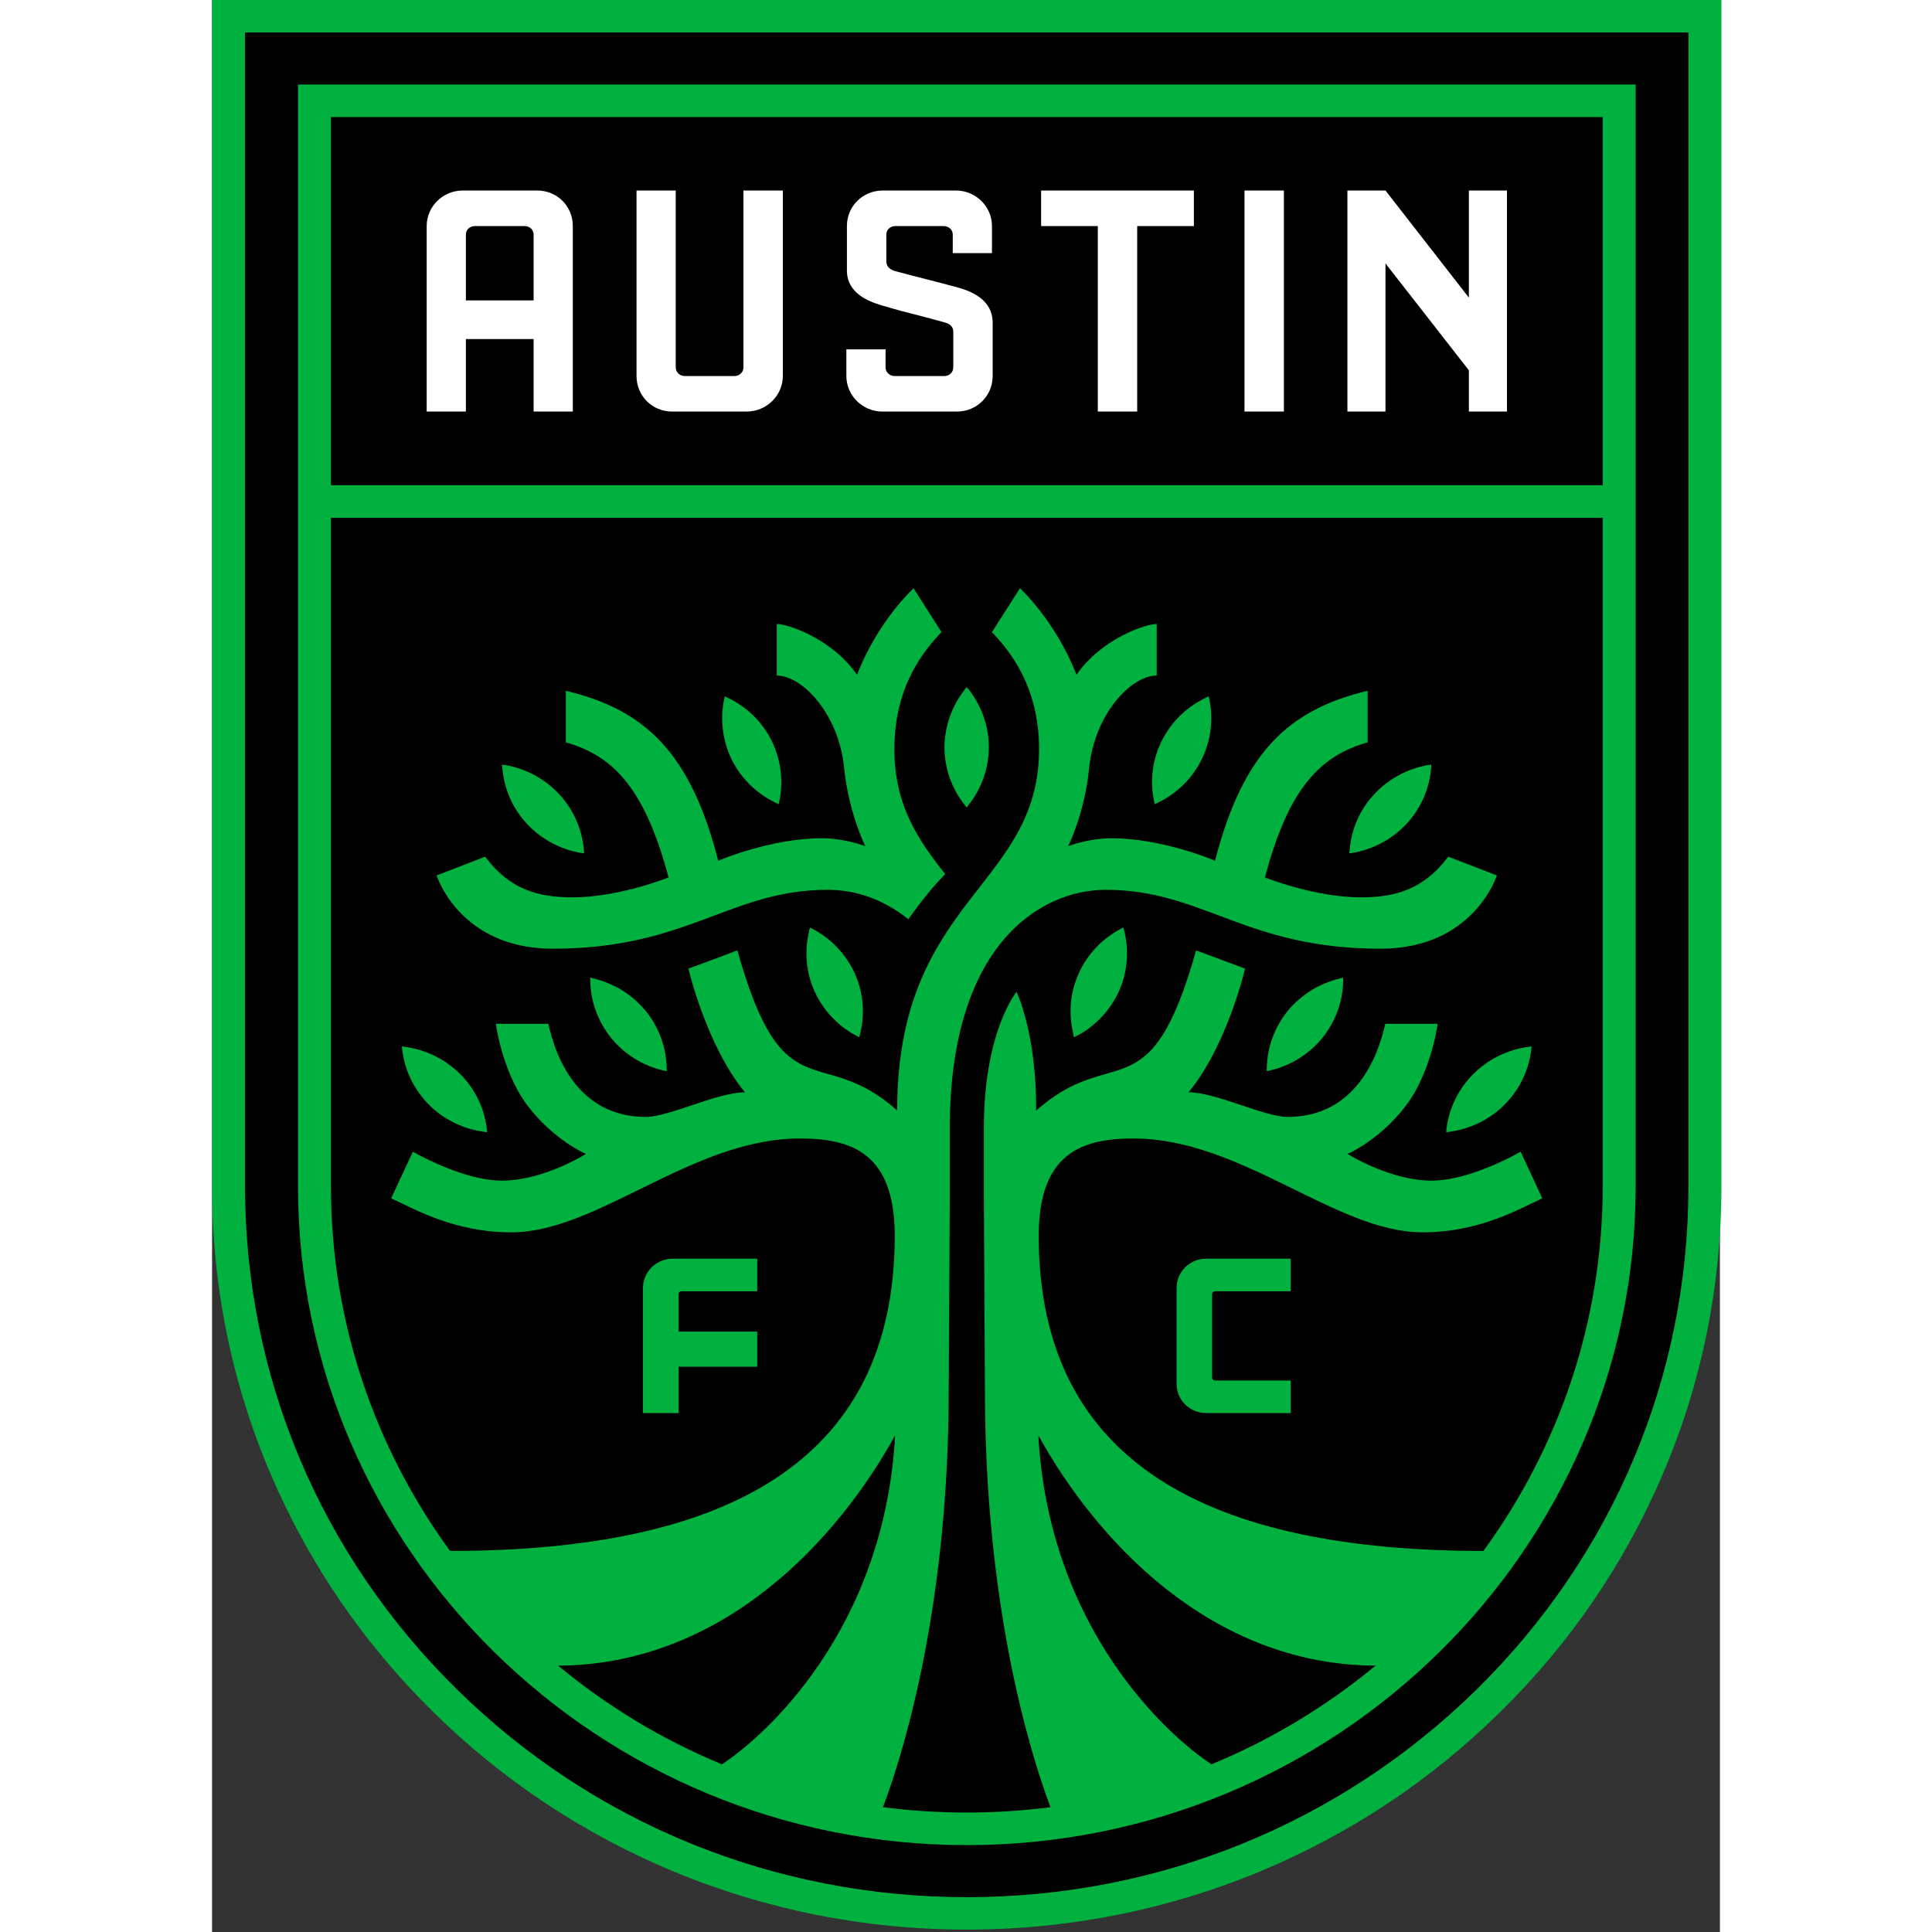 <?xml version="1.0" encoding="UTF-8"?>
<svg xmlns="http://www.w3.org/2000/svg" xmlns:xlink="http://www.w3.org/1999/xlink" width="32px" height="32px" viewBox="0 0 32 41" version="1.1">
<rect x="0" y="0" width="32" height="41" fill="#333333" stroke="none"/>
<g id="surface1">
<path style=" stroke:none;fill-rule:evenodd;fill:rgb(0%,0%,0%);fill-opacity:1;" d="M 29.859 0.688 L 0.699 0.688 L 0.699 25.176 C 0.699 29.207 2.293 32.992 5.188 35.844 C 8.078 38.691 11.926 40.262 16.016 40.262 C 20.109 40.262 23.953 38.691 26.848 35.844 C 29.738 32.992 31.332 29.207 31.332 25.176 L 31.332 0.688 Z M 29.859 0.688 "/>
<path style=" stroke:none;fill-rule:evenodd;fill:rgb(100%,100%,100%);fill-opacity:1;" d="M 26.672 4.043 L 26.672 6.316 L 24.902 4.043 L 24.094 4.043 L 24.094 8.734 L 24.902 8.734 L 24.902 5.59 L 26.672 7.859 L 26.672 8.734 L 27.48 8.734 L 27.48 4.043 Z M 15.84 6.105 C 15.57 6.031 15.332 5.969 15.098 5.91 C 14.895 5.859 14.699 5.809 14.5 5.754 C 14.406 5.73 14.309 5.664 14.309 5.551 L 14.309 4.977 C 14.309 4.875 14.395 4.797 14.5 4.797 L 15.523 4.797 C 15.633 4.797 15.719 4.875 15.719 4.977 L 15.719 5.371 L 16.551 5.371 L 16.551 4.797 C 16.551 4.383 16.207 4.043 15.785 4.043 L 14.234 4.043 C 13.809 4.043 13.473 4.375 13.473 4.797 L 13.473 5.742 C 13.473 6.207 13.902 6.391 14.223 6.484 C 14.527 6.574 14.75 6.633 14.984 6.691 C 15.152 6.734 15.324 6.781 15.539 6.84 C 15.707 6.879 15.73 6.98 15.73 7.035 L 15.73 7.797 C 15.73 7.902 15.648 7.98 15.539 7.98 L 14.488 7.98 C 14.379 7.98 14.293 7.902 14.293 7.797 L 14.293 7.414 L 13.461 7.414 L 13.461 7.977 C 13.461 8.395 13.805 8.734 14.227 8.734 L 15.805 8.734 C 16.23 8.734 16.566 8.402 16.566 7.977 L 16.566 6.848 C 16.566 6.488 16.32 6.238 15.84 6.105 Z M 21.91 8.734 L 22.746 8.734 L 22.746 4.043 L 21.91 4.043 Z M 17.594 4.797 L 18.797 4.797 L 18.797 8.734 L 19.633 8.734 L 19.633 4.797 L 20.836 4.797 L 20.836 4.043 L 17.594 4.043 Z M 6.824 4.977 C 6.824 4.875 6.738 4.797 6.633 4.797 L 5.578 4.797 C 5.473 4.797 5.387 4.875 5.387 4.977 L 5.387 6.375 L 6.824 6.375 Z M 7.656 4.797 L 7.656 8.734 L 6.824 8.734 L 6.824 7.195 L 5.387 7.195 L 5.387 8.734 L 4.555 8.734 L 4.555 4.797 C 4.555 4.383 4.898 4.043 5.32 4.043 L 6.898 4.043 C 7.324 4.043 7.656 4.375 7.656 4.797 Z M 11.277 4.043 L 12.113 4.043 L 12.113 7.977 C 12.113 8.395 11.766 8.734 11.344 8.734 L 9.766 8.734 C 9.34 8.734 9.008 8.402 9.008 7.977 L 9.008 4.043 L 9.84 4.043 L 9.84 7.797 C 9.84 7.902 9.926 7.98 10.035 7.98 L 11.086 7.98 C 11.191 7.98 11.277 7.902 11.277 7.797 Z M 11.277 4.043 "/>
<path style=" stroke:none;fill-rule:evenodd;fill:rgb(0%,69.412%,25.098%);fill-opacity:1;" d="M 31.332 0.688 L 0.699 0.688 L 0.699 25.176 C 0.699 29.207 2.293 32.992 5.188 35.844 C 8.078 38.691 11.926 40.262 16.016 40.262 C 20.109 40.262 23.953 38.691 26.848 35.844 C 29.738 32.992 31.332 29.207 31.332 25.176 Z M 32.031 0 L 32.031 25.176 C 32.031 27.305 31.609 29.371 30.773 31.316 C 29.965 33.195 28.812 34.883 27.34 36.328 C 25.871 37.777 24.16 38.914 22.25 39.711 C 20.273 40.531 18.176 40.949 16.016 40.949 C 13.855 40.949 11.758 40.531 9.781 39.711 C 7.875 38.914 6.16 37.777 4.691 36.328 C 3.223 34.883 2.066 33.195 1.258 31.316 C 0.422 29.371 0 27.305 0 25.176 L 0 0 Z M 2.523 25.176 C 2.523 28.062 3.461 30.734 5.051 32.914 C 10.855 32.91 14.488 31.066 14.488 26.223 C 14.488 24.469 13.57 24.16 12.477 24.16 C 10.188 24.16 8.184 26.152 6.352 26.152 C 5.129 26.152 4.281 25.648 3.801 25.43 L 4.262 24.441 C 4.262 24.441 5.316 25.055 6.152 25.055 C 7.039 25.055 7.934 24.488 7.934 24.488 C 7.934 24.488 7.246 24.195 6.688 23.453 C 6.348 23.004 6.109 22.309 6.023 21.727 L 7.137 21.727 C 7.285 22.41 7.758 23.703 9.207 23.703 C 9.695 23.703 10.73 23.18 11.309 23.18 C 10.492 22.191 10.109 20.555 10.109 20.555 C 10.109 20.555 10.59 20.383 11.148 20.168 C 12.129 23.672 12.902 22.105 14.539 23.566 C 14.539 19.062 17.551 18.832 17.551 15.895 C 17.551 14.535 16.895 13.781 16.551 13.414 L 17.145 12.484 C 17.145 12.484 17.902 13.176 18.344 14.32 C 18.875 13.555 19.809 13.242 20.047 13.242 L 20.047 14.336 C 19.508 14.336 18.73 15.145 18.613 16.297 C 18.52 17.258 18.168 17.957 18.168 17.957 C 18.168 17.957 18.602 17.789 19.086 17.789 C 20.18 17.789 21.285 18.266 21.285 18.266 C 21.879 15.965 22.848 15.059 24.523 14.66 L 24.523 15.754 C 23.566 16.027 22.859 16.66 22.344 18.621 C 22.344 18.621 23.395 19.043 24.379 19.043 C 25.074 19.043 25.699 18.898 26.234 18.18 L 27.266 18.578 C 27.266 18.578 26.777 20.133 24.797 20.133 C 21.922 20.133 21.035 18.883 18.961 18.883 C 17.605 18.883 15.656 20.016 15.656 23.941 L 15.656 25.387 C 15.656 25.387 15.633 29.379 15.633 29.508 C 15.633 33.941 14.73 37.047 14.238 38.352 C 14.82 38.426 15.414 38.465 16.016 38.465 C 16.617 38.465 17.211 38.426 17.793 38.352 C 17.301 37.047 16.402 33.941 16.402 29.508 C 16.402 29.379 16.379 25.387 16.379 25.387 C 16.379 24.773 16.379 24.367 16.379 23.941 C 16.379 21.883 17.074 21.047 17.074 21.047 C 17.504 22.066 17.488 23.359 17.488 23.57 C 19.129 22.105 19.898 23.676 20.883 20.168 C 21.152 20.27 21.922 20.555 21.922 20.555 C 21.922 20.555 21.543 22.191 20.723 23.18 C 21.301 23.18 22.336 23.703 22.824 23.703 C 24.273 23.703 24.746 22.41 24.898 21.727 L 26.008 21.727 C 25.922 22.309 25.684 23.004 25.344 23.453 C 24.785 24.195 24.098 24.488 24.098 24.488 C 24.098 24.488 24.992 25.055 25.883 25.055 C 26.719 25.055 27.77 24.441 27.77 24.441 L 28.23 25.43 C 27.75 25.648 26.906 26.152 25.684 26.152 C 23.852 26.152 21.844 24.16 19.555 24.16 C 18.465 24.16 17.543 24.469 17.543 26.223 C 17.543 31.066 21.18 32.91 26.98 32.914 C 28.57 30.734 29.512 28.062 29.512 25.176 L 29.512 10.988 L 2.523 10.988 Z M 2.523 10.297 L 29.512 10.297 L 29.512 2.484 L 2.523 2.484 Z M 24.691 35.348 C 21.156 35.328 18.742 32.641 17.535 30.461 C 17.762 34.578 20.297 36.848 21.211 37.441 C 22.48 36.918 23.652 36.207 24.691 35.348 Z M 14.496 30.461 C 13.293 32.641 10.875 35.328 7.344 35.348 C 8.383 36.207 9.551 36.918 10.82 37.441 C 11.734 36.848 14.27 34.578 14.496 30.461 Z M 1.824 1.793 L 30.211 1.793 L 30.211 25.176 C 30.211 32.883 23.844 39.156 16.016 39.156 C 8.191 39.156 1.824 32.883 1.824 25.176 Z M 7.234 20.133 C 10.105 20.133 10.992 18.883 13.07 18.883 C 13.703 18.883 14.285 19.113 14.777 19.508 C 14.863 19.383 15.211 18.898 15.559 18.551 C 14.973 17.809 14.48 17.082 14.48 15.895 C 14.48 14.535 15.133 13.781 15.48 13.414 L 14.887 12.484 C 14.887 12.484 14.129 13.176 13.688 14.32 C 13.156 13.555 12.223 13.242 11.984 13.242 L 11.984 14.336 C 12.523 14.336 13.301 15.145 13.414 16.297 C 13.512 17.258 13.863 17.957 13.863 17.957 C 13.863 17.957 13.43 17.789 12.941 17.789 C 11.852 17.789 10.742 18.266 10.742 18.266 C 10.152 15.965 9.184 15.059 7.508 14.66 L 7.508 15.754 C 8.465 16.027 9.168 16.66 9.688 18.621 C 9.688 18.621 8.637 19.043 7.652 19.043 C 6.957 19.043 6.328 18.898 5.797 18.18 L 4.766 18.578 C 4.766 18.578 5.25 20.133 7.234 20.133 Z M 11.969 17.039 L 12.023 17.066 L 12.039 17.004 C 12.129 16.57 12.07 16.113 11.875 15.719 C 11.676 15.32 11.344 14.996 10.938 14.805 L 10.883 14.777 L 10.867 14.84 C 10.777 15.273 10.836 15.73 11.031 16.125 C 11.23 16.523 11.562 16.848 11.969 17.039 Z M 6.68 17.48 C 6.98 17.805 7.391 18.027 7.836 18.102 L 7.895 18.109 L 7.891 18.051 C 7.859 17.609 7.672 17.184 7.371 16.859 C 7.07 16.531 6.66 16.309 6.215 16.234 L 6.152 16.227 L 6.16 16.285 C 6.191 16.727 6.375 17.152 6.68 17.48 Z M 12.742 19.711 L 12.688 19.684 L 12.672 19.742 C 12.668 19.762 12.664 19.785 12.66 19.809 C 12.57 20.219 12.613 20.652 12.785 21.035 C 12.926 21.352 13.156 21.629 13.438 21.836 C 13.516 21.891 13.598 21.941 13.68 21.984 L 13.734 22.012 L 13.75 21.953 C 13.754 21.938 13.758 21.922 13.762 21.902 C 13.855 21.488 13.816 21.051 13.641 20.66 C 13.457 20.258 13.141 19.918 12.742 19.711 Z M 9.203 21.453 C 9.086 21.312 8.953 21.191 8.809 21.086 C 8.715 21.02 8.617 20.961 8.512 20.914 C 8.379 20.848 8.234 20.797 8.086 20.762 L 8.023 20.746 L 8.027 20.809 C 8.031 21.25 8.191 21.684 8.473 22.031 C 8.754 22.375 9.148 22.621 9.586 22.719 L 9.648 22.734 L 9.648 22.672 C 9.641 22.23 9.484 21.797 9.203 21.453 Z M 4.602 23.441 C 4.914 23.758 5.332 23.961 5.781 24.02 L 5.84 24.027 L 5.832 23.969 C 5.785 23.527 5.582 23.109 5.27 22.797 C 4.953 22.48 4.535 22.273 4.09 22.215 L 4.027 22.207 L 4.035 22.27 C 4.086 22.711 4.285 23.125 4.602 23.441 Z M 16.012 17.133 L 16.016 17.129 L 16.02 17.133 L 16.055 17.082 C 16.332 16.734 16.484 16.301 16.484 15.855 C 16.484 15.414 16.332 14.98 16.055 14.629 L 16.016 14.582 L 15.977 14.629 C 15.699 14.98 15.547 15.414 15.543 15.855 C 15.543 16.301 15.695 16.734 15.973 17.082 Z M 19.992 17.004 L 20.004 17.066 L 20.062 17.039 C 20.465 16.848 20.801 16.523 20.996 16.125 C 21.195 15.73 21.254 15.273 21.164 14.84 L 21.148 14.777 L 21.094 14.805 C 20.688 14.996 20.355 15.32 20.156 15.719 C 19.957 16.113 19.898 16.57 19.992 17.004 Z M 24.133 18.109 L 24.195 18.102 C 24.641 18.027 25.051 17.805 25.352 17.48 C 25.656 17.152 25.84 16.727 25.871 16.285 L 25.875 16.227 L 25.816 16.234 C 25.371 16.309 24.961 16.531 24.66 16.859 C 24.355 17.184 24.172 17.609 24.141 18.051 Z M 19.355 19.742 L 19.34 19.684 L 19.285 19.711 C 18.891 19.918 18.57 20.258 18.391 20.66 C 18.215 21.051 18.172 21.488 18.27 21.902 C 18.273 21.922 18.273 21.938 18.277 21.953 L 18.293 22.012 L 18.348 21.984 C 18.434 21.941 18.516 21.891 18.59 21.836 C 18.875 21.629 19.102 21.352 19.246 21.035 C 19.418 20.652 19.461 20.219 19.371 19.809 C 19.367 19.785 19.363 19.762 19.355 19.742 Z M 23.516 20.914 C 23.414 20.961 23.316 21.02 23.223 21.086 C 23.078 21.191 22.941 21.312 22.828 21.453 C 22.547 21.797 22.391 22.23 22.383 22.672 L 22.383 22.734 L 22.441 22.719 C 22.879 22.621 23.277 22.375 23.559 22.031 C 23.84 21.684 24 21.25 24.004 20.809 L 24.004 20.746 L 23.945 20.762 C 23.797 20.797 23.652 20.848 23.516 20.914 Z M 26.195 23.969 L 26.191 24.027 L 26.25 24.02 C 26.695 23.961 27.117 23.758 27.43 23.441 C 27.746 23.125 27.945 22.711 27.996 22.27 L 28.004 22.207 L 27.941 22.215 C 27.496 22.273 27.078 22.48 26.762 22.797 C 26.449 23.109 26.246 23.527 26.195 23.969 Z M 20.469 27.332 L 20.469 29.367 C 20.469 29.711 20.75 29.988 21.098 29.988 L 22.891 29.988 L 22.891 29.297 L 21.285 29.297 C 21.25 29.297 21.223 29.27 21.223 29.238 L 21.223 27.461 C 21.223 27.43 21.25 27.402 21.285 27.402 L 22.891 27.402 L 22.891 26.711 L 21.098 26.711 C 20.75 26.711 20.469 26.988 20.469 27.332 Z M 9.902 29.988 L 9.145 29.988 L 9.145 27.332 C 9.145 26.988 9.43 26.711 9.777 26.711 L 11.57 26.711 L 11.57 27.402 L 9.965 27.402 C 9.926 27.402 9.902 27.43 9.902 27.461 L 9.902 28.258 L 11.57 28.258 L 11.57 29.004 L 9.902 29.004 Z M 9.902 29.988 "/>
</g>
</svg>
